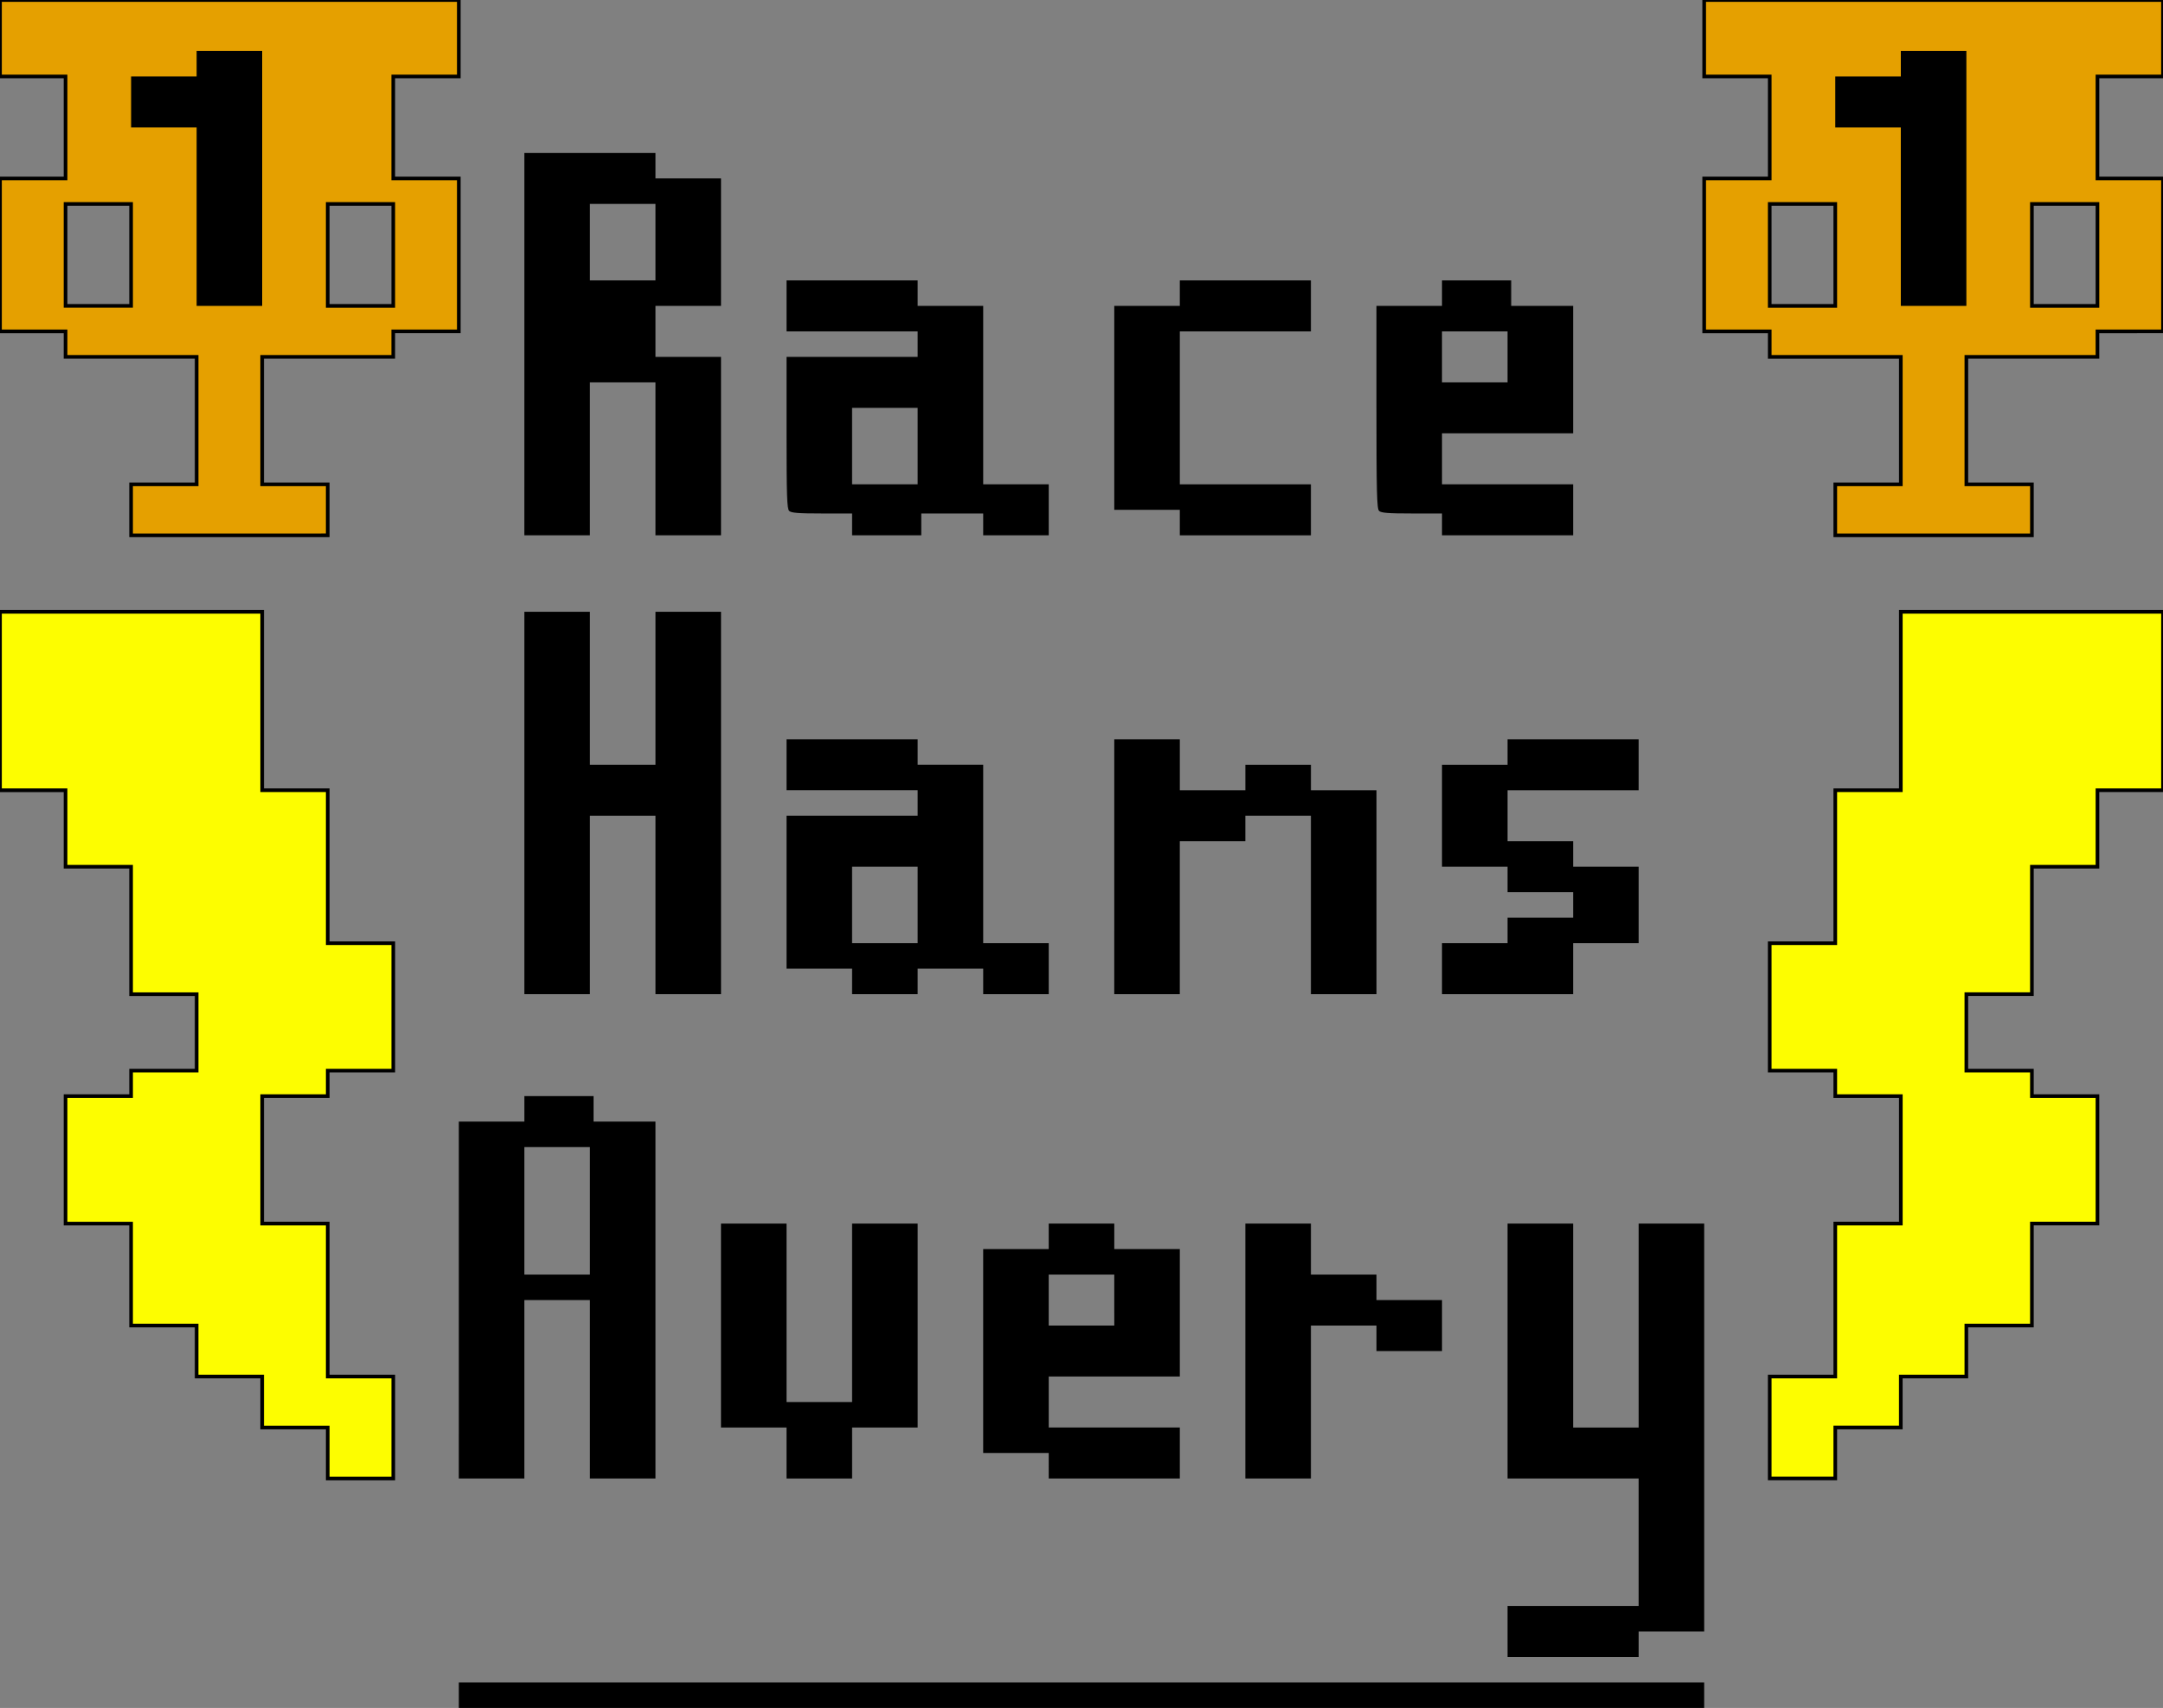 <?xml version="1.0" encoding="UTF-8" standalone="no"?>
<svg
   xmlns:dc="http://purl.org/dc/elements/1.1/"
   xmlns:cc="http://creativecommons.org/ns#"
   xmlns:rdf="http://www.w3.org/1999/02/22-rdf-syntax-ns#"
   xmlns:svg="http://www.w3.org/2000/svg"
   xmlns="http://www.w3.org/2000/svg"
   xmlns:sodipodi="http://sodipodi.sourceforge.net/DTD/sodipodi-0.dtd"
   xmlns:inkscape="http://www.inkscape.org/namespaces/inkscape"
   width="314.325mm"
   height="248.179mm"
   viewBox="0 0 314.325 248.179"
   version="1.1"
   id="svg8"
   sodipodi:docname="splash.svg"
   inkscape:version="1.0.2 (1.0.2+r75+1)">
  <rect x="0" y="0" width="314.325" height="248.179" fill="#808080" stroke="none"/>
  <sodipodi:namedview
     pagecolor="#ffffff"
     bordercolor="#666666"
     borderopacity="1"
     objecttolerance="10"
     gridtolerance="10"
     guidetolerance="10"
     inkscape:pageopacity="0"
     inkscape:pageshadow="2"
     inkscape:window-width="1600"
     inkscape:window-height="845"
     id="namedview26"
     showgrid="false"
     inkscape:zoom="0.743071"
     inkscape:cx="593.99997"
     inkscape:cy="468.9996"
     inkscape:window-x="0"
     inkscape:window-y="27"
     inkscape:window-maximized="1"
     inkscape:current-layer="svg8" />
  <defs
     id="defs2" />
  <path
     style="fill:#fdfd00;stroke-width:0.529;stroke:#000000;stroke-miterlimit:4;stroke-dasharray:none"
     d="m 257.175,207.433 v -7.408 h 4.763 4.763 v -11.113 -11.113 h 4.763 4.763 v -9.26 -9.26 H 271.462 266.7 v -1.852 -1.852 h -4.763 -4.763 v -9.26 -9.26 h 4.763 4.763 v -11.113 -11.113 h 4.763 4.763 V 101.865 88.9 h 19.05 19.05 v 12.965 12.965 H 309.562 304.8 v 5.556 5.556 h -4.763 -4.763 v 9.26 9.26 h -4.763 -4.763 v 5.556 5.556 h 4.763 4.763 v 1.852 1.852 h 4.763 4.763 v 9.26 9.26 h -4.763 -4.763 v 7.408 7.408 h -4.763 -4.763 v 3.704 3.704 h -4.763 -4.763 v 3.704 3.704 H 271.462 266.7 v 3.704 3.704 h -4.763 -4.763 z"
     id="path195" />
  <path
     style="fill:#fdfd00;stroke-width:0.529;stroke:#000000;stroke-miterlimit:4;stroke-dasharray:none"
     d="m 47.625,211.137 v -3.704 h -4.763 -4.763 v -3.704 -3.704 h -4.763 -4.763 v -3.704 -3.704 H 23.812 19.05 v -7.408 -7.408 H 14.287 9.525 v -9.26 -9.26 h 4.763 4.763 v -1.852 -1.852 h 4.763 4.762 v -5.556 -5.556 H 23.812 19.05 v -9.26 -9.26 H 14.287 9.525 v -5.556 -5.556 H 4.763 0 V 101.865 88.9 h 19.05 19.05 v 12.965 12.965 h 4.763 4.763 v 11.113 11.113 h 4.763 4.763 v 9.26 9.26 h -4.763 -4.763 v 1.852 1.852 h -4.763 -4.763 v 9.26 9.26 h 4.763 4.763 v 11.113 11.113 h 4.763 4.763 v 7.408 7.408 h -4.763 -4.763 z"
     id="path193" />
  <path
     id="path231"
     style="fill:#e5a000;stroke-width:0.529;stroke:#000000;stroke-miterlimit:4;stroke-dasharray:none"
     d="m 304.8,37.042 v -7.408 h -4.763 -4.763 v 7.408 7.408 h 4.763 4.763 z m -38.1,0 v -7.408 h -4.763 -4.763 v 7.408 7.408 h 4.763 4.763 z m 0,37.042 V 70.379 h 4.763 4.763 v -9.26 -9.26 h -9.525 -9.525 v -1.852 -1.852 h -4.763 -4.763 v -11.113 -11.113 h 4.763 4.763 V 18.521 11.113 H 252.412 247.65 V 5.556 0 h 33.337 33.337 v 5.556 5.556 H 309.562 304.8 v 7.408 7.408 h 4.763 4.763 v 11.113 11.113 H 309.562 304.8 v 1.852 1.852 h -9.525 -9.525 v 9.26 9.26 h 4.763 4.763 v 3.704 3.704 H 280.988 266.7 Z" />
  <path
     id="path223"
     style="fill:#e5a000;stroke-width:0.529;stroke:#000000;stroke-miterlimit:4;stroke-dasharray:none"
     d="m 57.15,37.042 v -7.408 h -4.763 -4.763 v 7.408 7.408 h 4.763 4.763 z m -38.1,0 V 29.633 H 14.287 9.525 v 7.408 7.408 h 4.763 4.763 z m 0,37.042 V 70.379 h 4.763 4.762 V 61.119 51.858 H 19.05 9.525 V 50.006 48.154 H 4.763 0 V 37.042 25.929 H 4.763 9.525 V 18.521 11.113 H 4.763 0 V 5.556 0 h 33.337 33.337 v 5.556 5.556 h -4.763 -4.763 v 7.408 7.408 h 4.763 4.763 v 11.113 11.113 h -4.763 -4.763 v 1.852 1.852 h -9.525 -9.525 v 9.26 9.26 h 4.763 4.763 v 3.704 3.704 H 33.337 19.05 Z" />
  <path
     style="display:inline;fill:#000000;stroke-width:0.265"
     d="M 276.225,31.485 V 18.521 H 271.462 266.7 v -3.704 -3.704 h 4.763 4.763 V 9.26 7.408 h 4.763 4.763 v 18.521 18.521 h -4.763 -4.763 z"
     id="path311" />
  <path
     style="display:inline;fill:#000000;stroke-width:0.265"
     d="M 28.575,31.485 V 18.521 h -4.762 -4.763 v -3.704 -3.704 h 4.763 4.762 V 9.26 7.408 h 4.763 4.763 v 18.521 18.521 h -4.763 -4.763 z"
     id="path309" />
  <path
     id="path305"
     style="display:inline;fill:#000000;stroke-width:0.265"
     d="m 209.55,76.2 v -1.587 h -4.385 c -3.447,0 -4.465,-0.081 -4.763,-0.378 C 200.084,73.916 200.025,71.543 200.025,59.153 V 44.45 h 4.763 4.763 v -1.852 -1.852 h 5.027 5.027 v 1.852 1.852 h 4.498 4.498 v 9.26 9.26 h -9.525 -9.525 v 3.704 3.704 h 9.525 9.525 v 3.704 3.704 h -9.525 -9.525 v -1.587 z m 9.525,-24.342 v -3.704 h -4.763 -4.763 v 3.704 3.704 h 4.763 4.763 z" />
  <path
     style="display:inline;fill:#000000;stroke-width:0.265"
     d="M 171.45,75.935 V 74.083 h -4.763 -4.763 V 59.267 44.45 h 4.763 4.763 v -1.852 -1.852 h 9.525 9.525 v 3.704 3.704 h -9.525 -9.525 v 11.113 11.113 h 9.525 9.525 v 3.704 3.704 h -9.525 -9.525 z"
     id="path303" />
  <path
     id="path299"
     style="display:inline;fill:#000000;stroke-width:0.265"
     d="m 123.825,76.2 v -1.587 h -4.385 c -3.447,0 -4.465,-0.081 -4.763,-0.378 C 114.363,73.919 114.3,72.037 114.3,62.857 V 51.858 h 9.525 9.525 v -1.852 -1.852 h -9.525 -9.525 v -3.704 -3.704 h 9.525 9.525 v 1.852 1.852 h 4.763 4.763 V 57.415 70.379 h 4.763 4.763 v 3.704 3.704 h -4.763 -4.763 v -1.587 -1.587 h -4.498 -4.498 v 1.587 1.587 h -5.027 -5.027 v -1.587 z m 9.525,-11.377 v -5.556 h -4.763 -4.763 v 5.556 5.556 h 4.763 4.763 z" />
  <path
     id="path295"
     style="display:inline;fill:#000000;stroke-width:0.265"
     d="M 76.2,50.006 V 22.225 h 9.525 9.525 v 1.852 1.852 h 4.763 4.763 v 9.26 9.26 h -4.763 -4.763 v 3.704 3.704 h 4.763 4.763 v 12.965 12.965 h -4.763 -4.763 v -11.113 -11.113 h -4.763 -4.763 v 11.113 11.113 h -4.763 -4.763 z m 19.05,-14.817 v -5.556 h -4.763 -4.763 v 5.556 5.556 h 4.763 4.763 z" />
  <path
     style="display:inline;fill:#000000;stroke-width:0.265"
     d="m 209.55,140.758 v -3.704 h 4.763 4.763 v -1.852 -1.852 h 4.763 4.763 v -1.852 -1.852 h -4.763 -4.763 v -1.852 -1.852 h -4.763 -4.763 v -7.408 -7.408 h 4.763 4.763 v -1.852 -1.852 h 9.525 9.525 v 3.704 3.704 h -9.525 -9.525 v 3.704 3.704 h 4.763 4.763 v 1.852 1.852 h 4.763 4.763 v 5.556 5.556 H 233.363 228.6 v 3.704 3.704 h -9.525 -9.525 z"
     id="path293" />
  <path
     style="display:inline;fill:#000000;stroke-width:0.265"
     d="m 161.925,125.942 v -18.521 h 4.763 4.763 v 3.704 3.704 h 4.763 4.763 v -1.852 -1.852 h 4.763 4.763 v 1.852 1.852 h 4.763 4.763 v 14.817 14.817 H 195.262 190.5 v -12.965 -12.965 h -4.763 -4.763 v 1.852 1.852 h -4.763 -4.763 v 11.113 11.113 h -4.763 -4.763 z"
     id="path291" />
  <path
     id="path287"
     style="display:inline;fill:#000000;stroke-width:0.265"
     d="m 123.825,142.61 v -1.852 H 119.062 114.3 v -11.113 -11.113 h 9.525 9.525 v -1.852 -1.852 h -9.525 -9.525 v -3.704 -3.704 h 9.525 9.525 v 1.852 1.852 h 4.763 4.763 v 12.965 12.965 h 4.763 4.763 v 3.704 3.704 h -4.763 -4.763 v -1.852 -1.852 h -4.763 -4.763 v 1.852 1.852 h -4.763 -4.763 z m 9.525,-11.113 v -5.556 h -4.763 -4.763 v 5.556 5.556 h 4.763 4.763 z" />
  <path
     style="display:inline;fill:#000000;stroke-width:0.265"
     d="M 76.2,116.681 V 88.9 h 4.763 4.763 v 11.113 11.113 h 4.763 4.763 v -11.113 -11.113 h 4.763 4.763 v 27.781 27.781 h -4.763 -4.763 v -12.965 -12.965 h -4.763 -4.763 v 12.965 12.965 h -4.763 -4.763 z"
     id="path285" />
  <path
     style="display:inline;fill:#000000;stroke-width:0.265"
     d="m 180.975,196.321 v -18.521 h 4.763 4.763 v 3.704 3.704 h 4.763 4.763 v 1.852 1.852 h 4.763 4.763 v 3.704 3.704 h -4.763 -4.763 v -1.852 -1.852 H 195.262 190.5 v 11.113 11.113 h -4.763 -4.763 z"
     id="path283" />
  <path
     id="path279"
     style="display:inline;fill:#000000;stroke-width:0.265"
     d="m 152.4,212.989 v -1.852 h -4.763 -4.763 v -14.816 -14.817 h 4.763 4.763 v -1.852 -1.852 h 4.763 4.763 v 1.852 1.852 h 4.763 4.763 v 9.26 9.26 h -9.525 -9.525 v 3.704 3.704 h 9.525 9.525 v 3.704 3.704 h -9.525 -9.525 z m 9.525,-24.077 v -3.704 H 157.162 152.4 v 3.704 3.704 h 4.763 4.763 z" />
  <path
     style="display:inline;fill:#000000;stroke-width:0.265"
     d="m 114.3,211.137 v -3.704 h -4.763 -4.763 v -14.816 -14.817 h 4.763 4.763 v 12.965 12.965 h 4.763 4.763 v -12.965 -12.965 h 4.763 4.763 v 14.817 14.817 h -4.763 -4.763 v 3.704 3.704 H 119.062 114.3 Z"
     id="path277" />
  <path
     id="path273"
     style="display:inline;fill:#000000;stroke-width:0.265"
     d="m 66.675,188.912 v -25.929 h 4.763 4.763 v -1.852 -1.852 h 5.027 5.027 v 1.852 1.852 h 4.498 4.498 v 25.929 25.929 h -4.763 -4.763 v -12.965 -12.965 h -4.763 -4.763 v 12.965 12.965 h -4.763 -4.763 z m 19.05,-12.965 v -9.26 h -4.763 -4.763 v 9.26 9.26 h 4.763 4.763 z" />
  <path
     style="display:inline;fill:#000000;stroke-width:0.265"
     d="m 219.075,237.066 v -3.704 h 9.525 9.525 v -9.26 -9.26 h -9.525 -9.525 v -18.521 -18.521 h 4.763 4.763 v 14.817 14.817 h 4.763 4.763 v -14.817 -14.817 h 4.763 4.763 v 29.633 29.633 h -4.763 -4.763 v 1.852 1.852 h -9.525 -9.525 z"
     id="path271" />
  <path
     style="display:inline;fill:#000000;stroke-width:0.265"
     d="m 66.675,246.327 v -1.852 H 157.162 247.65 v 1.852 1.852 H 157.162 66.675 Z"
     id="path269" />
</svg>
